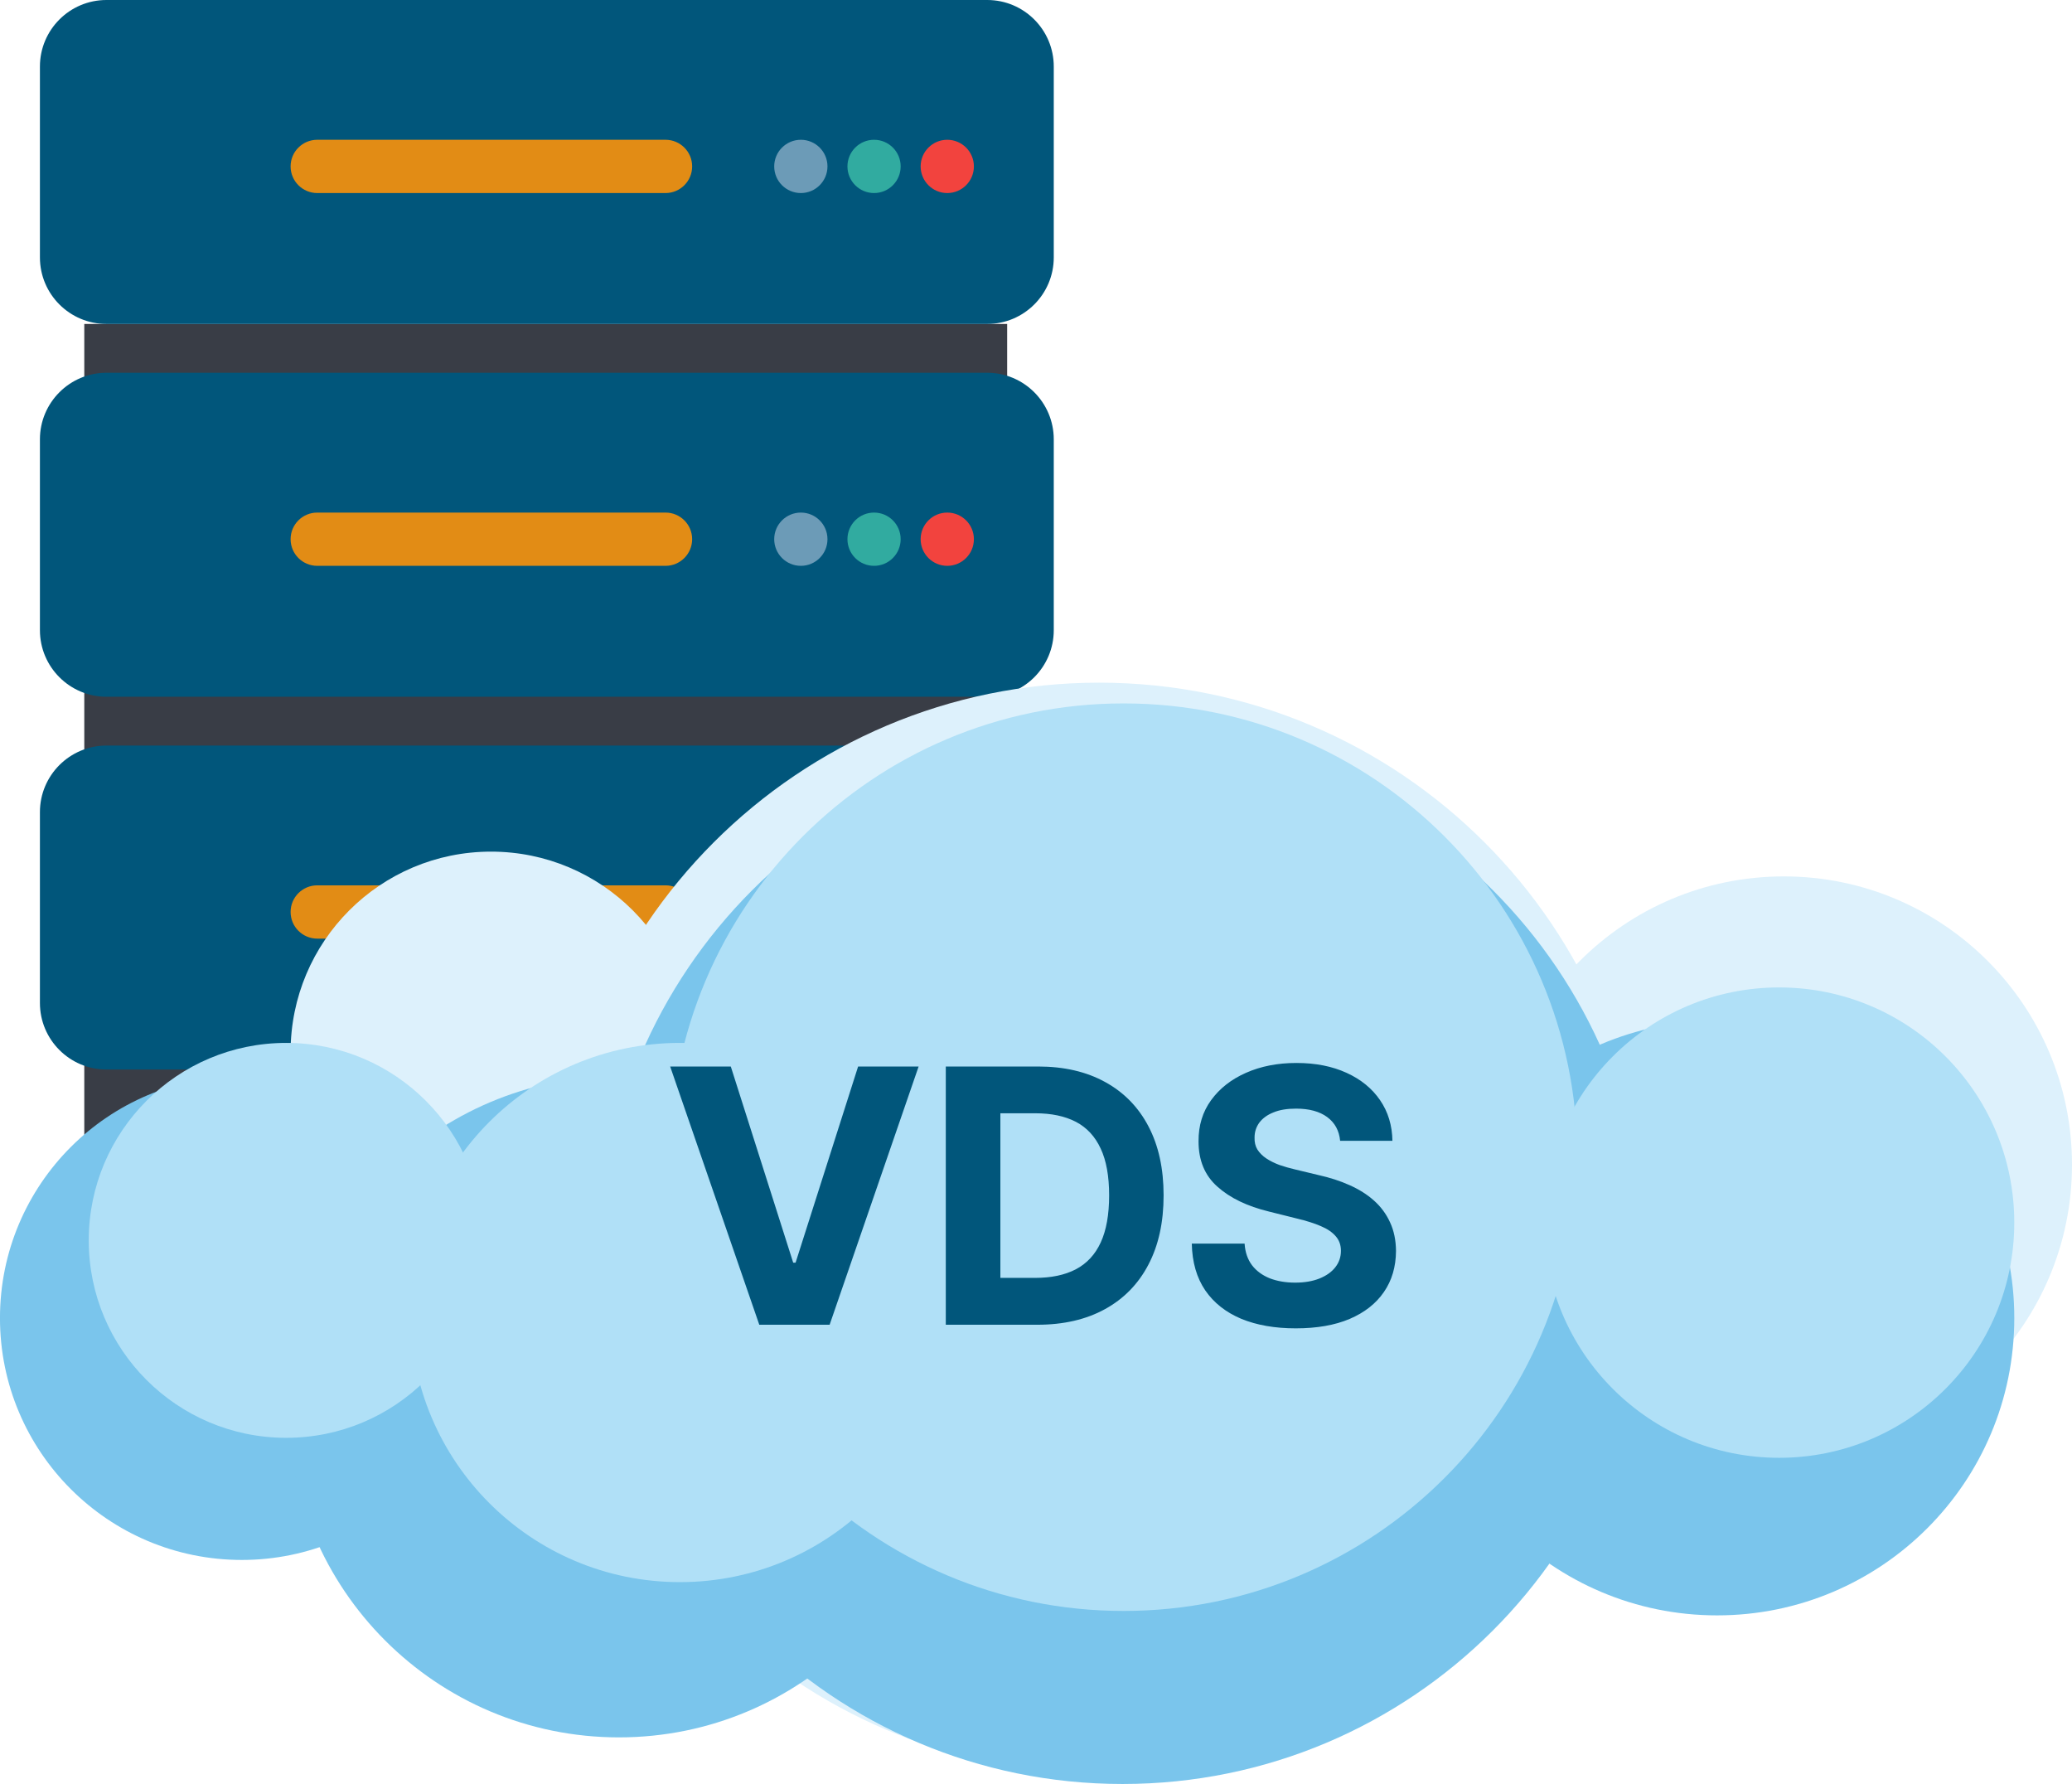 <?xml version="1.0" encoding="utf-8"?>
<!-- Generator: Adobe Illustrator 15.0.0, SVG Export Plug-In . SVG Version: 6.00 Build 0)  -->
<!DOCTYPE svg PUBLIC "-//W3C//DTD SVG 1.1//EN" "http://www.w3.org/Graphics/SVG/1.1/DTD/svg11.dtd">
<svg version="1.1" id="Слой_1" xmlns="http://www.w3.org/2000/svg" xmlns:xlink="http://www.w3.org/1999/xlink" x="0px" y="0px"
	 width="240px" height="206.591px" viewBox="347 341 240 206.591" enable-background="new 347 341 240 206.591"
	 xml:space="preserve">
<rect x="356.763" y="378.515" fill="#393D46" width="106.896" height="100.986"/>
<path fill="#01567B" d="M359.333,341h102.016c4.256,0,7.709,3.449,7.709,7.71v22.096c0,4.26-3.454,7.709-7.709,7.709H359.333
	c-4.255,0-7.709-3.449-7.709-7.709V348.71C351.623,344.449,355.077,341,359.333,341z"/>
<path fill="#01567B" d="M359.333,384.167h102.016c4.256,0,7.709,3.454,7.709,7.71v22.099c0,4.259-3.454,7.71-7.709,7.71H359.333
	c-4.255,0-7.709-3.451-7.709-7.71v-22.099C351.623,387.621,355.077,384.167,359.333,384.167z"/>
<path fill="#01567B" d="M359.333,427.338h102.016c4.256,0,7.709,3.451,7.709,7.71v22.099c0,4.256-3.454,7.706-7.709,7.706H359.333
	c-4.255,0-7.709-3.45-7.709-7.706v-22.099C351.623,430.788,355.077,427.338,359.333,427.338z"/>
<path fill="#E28C15" d="M383.748,357.187h40.341c1.701,0,3.082,1.382,3.082,3.082l0,0c0,1.706-1.381,3.087-3.082,3.087h-40.341
	c-1.705,0-3.087-1.381-3.087-3.087l0,0C380.66,358.569,382.042,357.187,383.748,357.187z"/>
<path fill="#6C9BB7" d="M439.764,357.187c1.701,0,3.082,1.382,3.082,3.082c0,1.706-1.381,3.087-3.082,3.087
	c-1.705,0-3.087-1.381-3.087-3.087C436.677,358.569,438.059,357.187,439.764,357.187z"/>
<path fill="#31ABA0" d="M448.242,357.187c1.701,0,3.082,1.382,3.082,3.082c0,1.706-1.381,3.087-3.082,3.087
	c-1.705,0-3.082-1.381-3.082-3.087C445.161,358.569,446.537,357.187,448.242,357.187z"/>
<path fill="#F2433E" d="M456.72,357.187c1.705,0,3.086,1.382,3.086,3.082c0,1.706-1.381,3.087-3.086,3.087
	c-1.701,0-3.082-1.381-3.082-3.087C453.638,358.569,455.02,357.187,456.72,357.187z"/>
<path fill="#E28C15" d="M383.748,400.358h40.341c1.701,0,3.082,1.378,3.082,3.082l0,0c0,1.703-1.381,3.085-3.082,3.085h-40.341
	c-1.705,0-3.087-1.382-3.087-3.085l0,0C380.66,401.737,382.042,400.358,383.748,400.358z"/>
<path fill="#E28C15" d="M383.748,443.525h40.341c1.701,0,3.082,1.383,3.082,3.085l0,0c0,1.704-1.381,3.085-3.082,3.085h-40.341
	c-1.705,0-3.087-1.382-3.087-3.085l0,0C380.66,444.908,382.042,443.525,383.748,443.525z"/>
<path fill="#6C9BB7" d="M439.764,400.358c1.701,0,3.082,1.378,3.082,3.082c0,1.703-1.381,3.085-3.082,3.085
	c-1.705,0-3.087-1.382-3.087-3.085C436.677,401.737,438.059,400.358,439.764,400.358z"/>
<path fill="#6C9BB7" d="M439.764,443.525c1.701,0,3.082,1.383,3.082,3.085c0,1.704-1.381,3.085-3.082,3.085
	c-1.705,0-3.087-1.382-3.087-3.085C436.677,444.908,438.059,443.525,439.764,443.525z"/>
<path fill="#31ABA0" d="M448.242,400.358c1.701,0,3.082,1.378,3.082,3.082c0,1.703-1.381,3.085-3.082,3.085
	c-1.705,0-3.082-1.382-3.082-3.085C445.161,401.737,446.537,400.358,448.242,400.358z"/>
<path fill="#31ABA0" d="M448.242,443.525c1.701,0,3.082,1.383,3.082,3.085c0,1.704-1.381,3.085-3.082,3.085
	c-1.705,0-3.082-1.382-3.082-3.085C445.161,444.908,446.537,443.525,448.242,443.525z"/>
<path fill="#F2433E" d="M456.72,400.358c1.705,0,3.086,1.378,3.086,3.082c0,1.703-1.381,3.085-3.086,3.085
	c-1.701,0-3.082-1.382-3.082-3.085C453.638,401.737,455.02,400.358,456.72,400.358z"/>
<path fill="#F2433E" d="M456.72,443.525c1.705,0,3.086,1.383,3.086,3.085c0,1.704-1.381,3.085-3.086,3.085
	c-1.701,0-3.082-1.382-3.082-3.085C453.638,444.908,455.02,443.525,456.72,443.525z"/>
<path fill="#DDF1FC" d="M403.876,439.621c12.825,0,23.215,10.391,23.215,23.216c0,12.826-10.391,23.216-23.215,23.216
	c-12.82,0-23.216-10.391-23.216-23.216C380.66,450.012,391.056,439.621,403.876,439.621z"/>
<path fill="#DDF1FC" d="M430.094,460.49c17.502,0,31.697,14.186,31.697,31.693s-14.194,31.69-31.697,31.69
	s-31.692-14.184-31.692-31.69S412.591,460.49,430.094,460.49z"/>
<path fill="#DDF1FC" d="M474.308,420.055c34.866,0,63.134,28.264,63.134,63.131c0,34.857-28.268,63.124-63.134,63.124
	c-34.862,0-63.124-28.267-63.124-63.124C411.184,448.32,439.446,420.055,474.308,420.055z"/>
<path fill="#DDF1FC" d="M553.615,442.49c18.434,0,33.385,14.95,33.385,33.384c0,18.444-14.951,33.396-33.385,33.396
	c-18.444,0-33.396-14.951-33.396-33.396C520.22,457.44,535.171,442.49,553.615,442.49z"/>
<circle fill="#7AC5EC" cx="375.008" cy="493.635" r="28.011"/>
<path fill="#7AC5EC" d="M418.693,465.624c21.143,0,38.283,17.145,38.283,38.287c0,21.145-17.14,38.282-38.283,38.282
	c-21.148,0-38.288-17.138-38.288-38.282C380.405,482.768,397.544,465.624,418.693,465.624z"/>
<path fill="#7AC5EC" d="M477.024,426.31c33.492,0,60.642,27.152,60.642,60.646c0,33.491-27.149,60.635-60.642,60.635
	c-33.494,0-60.646-27.144-60.646-60.635C416.379,453.462,443.531,426.31,477.024,426.31z"/>
<path fill="#7AC5EC" d="M545.891,459.201c19.016,0,34.425,15.416,34.425,34.431s-15.409,34.433-34.425,34.433
	c-19.024,0-34.434-15.418-34.434-34.433S526.866,459.201,545.891,459.201z"/>
<path fill="#B0E0F7" d="M380.148,461.771c12.631,0,22.869,10.239,22.869,22.87c0,12.633-10.237,22.862-22.869,22.862
	s-22.869-10.229-22.869-22.862C357.28,472.01,367.517,461.771,380.148,461.771z"/>
<path fill="#B0E0F7" d="M425.758,461.771c17.242,0,31.218,13.978,31.218,31.215c0,17.248-13.977,31.229-31.218,31.229
	c-17.242,0-31.219-13.98-31.219-31.229C394.539,475.749,408.516,461.771,425.758,461.771z"/>
<path fill="#B0E0F7" d="M477.147,422.457c29.022,0,52.556,23.527,52.556,52.549c0,29.023-23.533,52.547-52.556,52.547
	c-29.019,0-52.547-23.523-52.547-52.547C424.601,445.984,448.128,422.457,477.147,422.457z"/>
<circle fill="#B0E0F7" cx="553.079" cy="482.583" r="27.235"/>
<path fill="#01567B" d="M431.648,464.504l7.229,22.718h0.275l7.243-22.718h7.009l-10.308,29.905h-8.148l-10.322-29.905H431.648z
	 M467.149,494.409h-10.598v-29.905h10.687c3.01,0,5.598,0.6,7.766,1.795c2.168,1.187,3.847,2.896,5.014,5.12
	c1.178,2.234,1.762,4.897,1.762,8.009c0,3.112-0.584,5.785-1.762,8.027c-1.167,2.233-2.854,3.958-5.042,5.154
	C472.798,493.806,470.19,494.409,467.149,494.409z M462.873,488.983h4.015c1.865,0,3.438-0.325,4.718-0.99
	c1.28-0.673,2.242-1.706,2.888-3.106c0.653-1.412,0.977-3.234,0.977-5.458c0-2.215-0.323-4.023-0.977-5.417
	c-0.646-1.4-1.603-2.438-2.874-3.102c-1.279-0.662-2.848-0.99-4.718-0.99h-4.029V488.983z M502.228,473.107
	c-0.112-1.177-0.612-2.094-1.5-2.748c-0.888-0.653-2.09-0.977-3.603-0.977c-1.038,0-1.912,0.142-2.621,0.438
	c-0.711,0.281-1.253,0.678-1.636,1.184c-0.365,0.505-0.552,1.075-0.552,1.719c-0.019,0.533,0.089,1.002,0.332,1.402
	c0.262,0.402,0.603,0.743,1.042,1.033c0.439,0.291,0.944,0.538,1.514,0.752c0.579,0.195,1.187,0.374,1.842,0.523l2.691,0.646
	c1.298,0.29,2.495,0.672,3.588,1.167c1.094,0.486,2.037,1.08,2.831,1.79c0.795,0.71,1.417,1.552,1.855,2.515
	c0.449,0.963,0.678,2.069,0.688,3.313c-0.01,1.832-0.478,3.421-1.402,4.756c-0.916,1.338-2.243,2.377-3.972,3.117
	c-1.72,0.728-3.799,1.088-6.237,1.088c-2.411,0-4.515-0.364-6.31-1.102c-1.775-0.748-3.167-1.836-4.167-3.285
	c-1-1.468-1.519-3.266-1.565-5.424h6.116c0.065,1.009,0.36,1.84,0.865,2.513c0.513,0.663,1.2,1.163,2.061,1.509
	c0.859,0.327,1.835,0.496,2.93,0.496c1.074,0,2.005-0.159,2.789-0.467c0.795-0.318,1.415-0.743,1.855-1.305
	c0.438-0.551,0.659-1.192,0.659-1.91c0-0.673-0.202-1.233-0.604-1.692c-0.394-0.457-0.962-0.85-1.72-1.169
	c-0.747-0.326-1.668-0.616-2.761-0.877l-3.258-0.813c-2.522-0.616-4.508-1.573-5.967-2.884c-1.468-1.298-2.19-3.06-2.182-5.266
	c-0.009-1.813,0.472-3.396,1.453-4.744c0.981-1.353,2.322-2.41,4.042-3.17c1.71-0.757,3.653-1.141,5.841-1.141
	c2.214,0,4.148,0.384,5.804,1.141c1.672,0.76,2.962,1.817,3.887,3.17c0.926,1.349,1.401,2.918,1.43,4.703H502.228z"/>
</svg>
